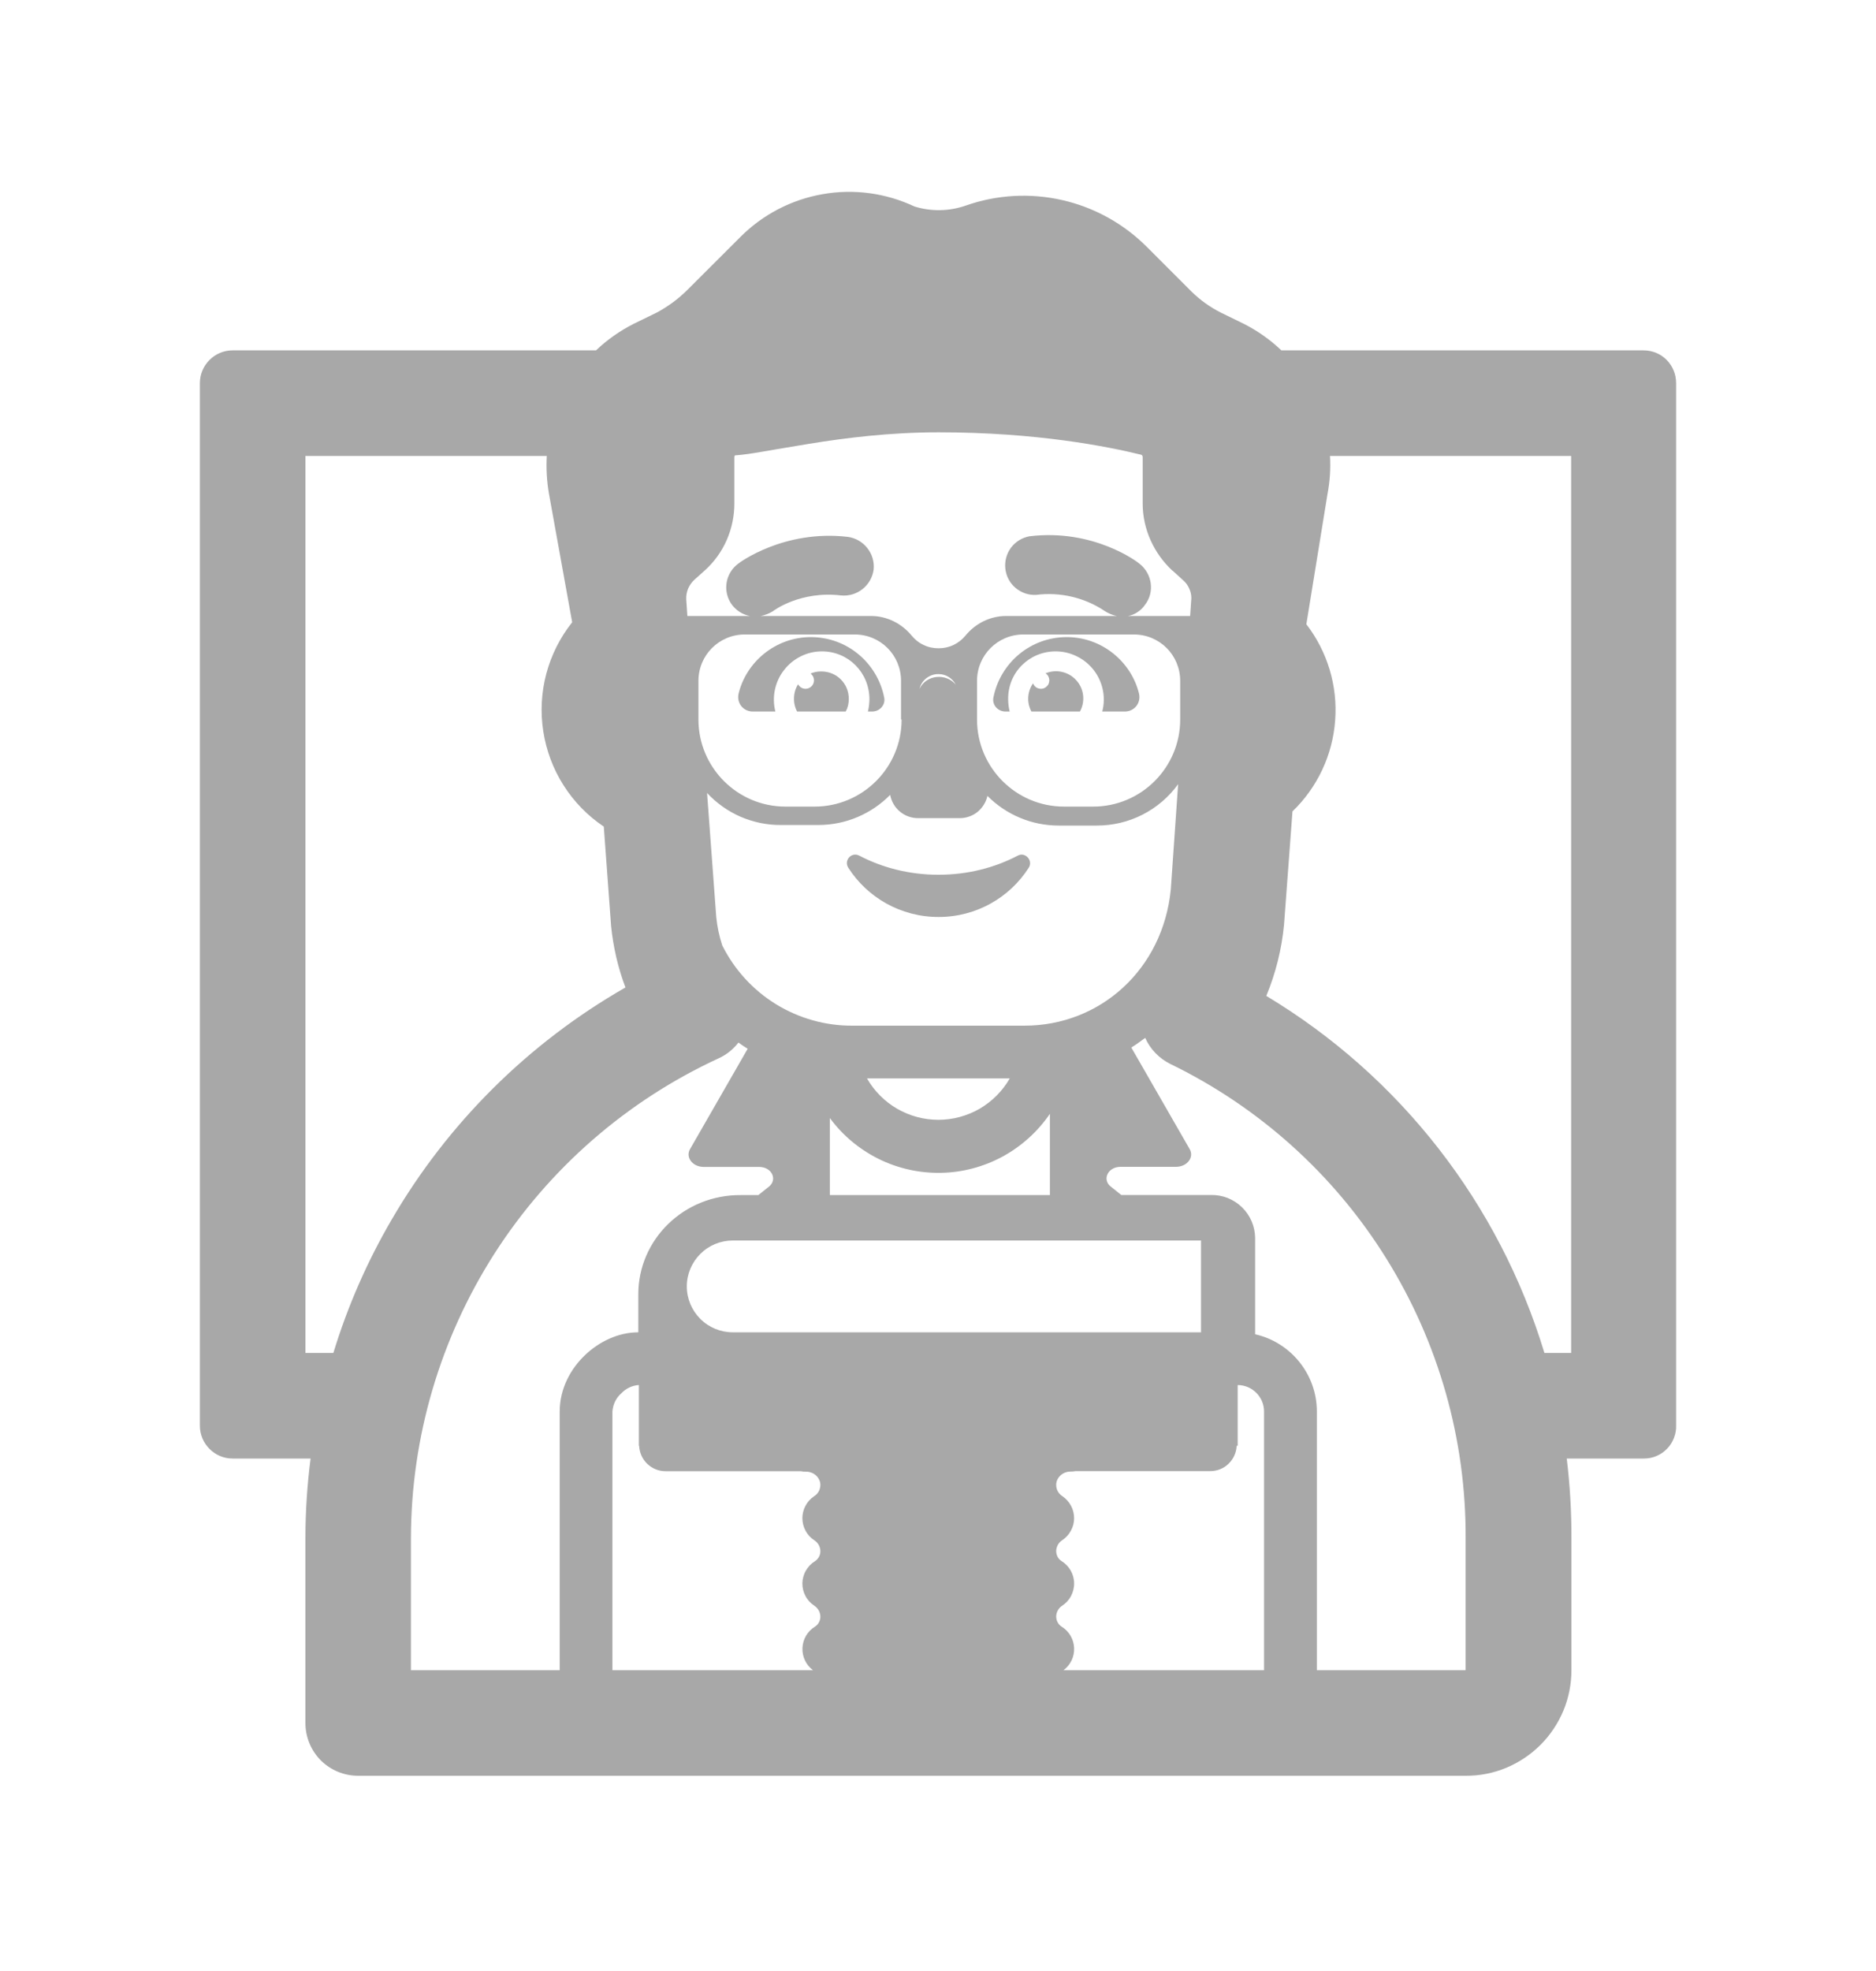 <svg width="20" height="21" viewBox="0 0 20 21" fill="none" xmlns="http://www.w3.org/2000/svg">
<path d="M9.162 9.117C9.409 9.246 9.696 9.32 10.006 9.32C10.315 9.32 10.602 9.246 10.849 9.117C10.928 9.072 11.018 9.168 10.967 9.246C10.765 9.561 10.411 9.77 10.006 9.77C9.601 9.77 9.246 9.561 9.044 9.246C8.993 9.168 9.077 9.072 9.162 9.117ZM7.874 7.39C7.958 7.047 8.273 6.788 8.644 6.788C9.032 6.788 9.353 7.064 9.426 7.43C9.443 7.508 9.381 7.581 9.297 7.581H9.253C9.263 7.539 9.268 7.496 9.269 7.452C9.269 7.165 9.044 6.94 8.762 6.94C8.684 6.94 8.607 6.958 8.537 6.993C8.467 7.028 8.405 7.078 8.358 7.14C8.31 7.201 8.277 7.273 8.261 7.35C8.245 7.427 8.247 7.506 8.266 7.581H8.026C7.924 7.581 7.851 7.491 7.874 7.39Z" fill="#A8A8A8"/>
<path d="M9.049 7.446C9.049 7.283 8.92 7.154 8.757 7.154C8.717 7.153 8.678 7.161 8.642 7.176C8.652 7.185 8.661 7.195 8.668 7.207C8.674 7.219 8.677 7.232 8.678 7.246C8.678 7.259 8.676 7.273 8.67 7.285C8.665 7.297 8.657 7.308 8.646 7.317C8.636 7.326 8.624 7.332 8.611 7.336C8.598 7.339 8.584 7.34 8.571 7.337C8.558 7.335 8.545 7.329 8.534 7.321C8.524 7.313 8.515 7.303 8.508 7.291C8.481 7.334 8.466 7.384 8.465 7.435C8.463 7.486 8.474 7.536 8.498 7.581H9.016C9.038 7.542 9.049 7.497 9.049 7.446ZM12.143 7.39C12.059 7.047 11.744 6.788 11.373 6.788C10.984 6.788 10.664 7.064 10.591 7.43C10.574 7.508 10.636 7.581 10.72 7.581H10.764C10.754 7.539 10.748 7.496 10.748 7.452C10.743 7.165 10.973 6.94 11.254 6.94C11.333 6.94 11.41 6.958 11.48 6.993C11.55 7.027 11.612 7.077 11.66 7.139C11.708 7.201 11.741 7.273 11.757 7.35C11.773 7.426 11.771 7.506 11.751 7.581H11.991C12.093 7.581 12.166 7.491 12.143 7.39Z" fill="#A8A8A8"/>
<path d="M11.146 7.174C11.202 7.151 11.263 7.145 11.322 7.159C11.381 7.172 11.434 7.203 11.474 7.248C11.515 7.292 11.54 7.349 11.547 7.408C11.554 7.468 11.542 7.529 11.513 7.581H10.996C10.971 7.534 10.959 7.482 10.962 7.429C10.965 7.376 10.983 7.324 11.013 7.281C11.018 7.294 11.026 7.306 11.036 7.315C11.047 7.325 11.059 7.332 11.073 7.335C11.087 7.339 11.101 7.34 11.115 7.337C11.129 7.334 11.142 7.328 11.153 7.319C11.164 7.31 11.173 7.299 11.179 7.286C11.184 7.273 11.187 7.259 11.187 7.245C11.186 7.231 11.182 7.217 11.175 7.204C11.168 7.192 11.158 7.181 11.146 7.174" fill="#A8A8A8"/>
<path fill-rule="evenodd" clip-rule="evenodd" d="M15.625 18.92H3.818C3.669 18.92 3.526 18.861 3.42 18.756C3.315 18.65 3.256 18.507 3.256 18.358V16.389C3.256 16.104 3.275 15.821 3.311 15.54H2.479C2.288 15.54 2.131 15.382 2.131 15.191V4.082C2.131 3.89 2.288 3.733 2.479 3.733H6.354C6.473 3.62 6.605 3.527 6.752 3.452L7.002 3.33C7.121 3.266 7.229 3.187 7.325 3.092L7.892 2.526C8.13 2.287 8.436 2.127 8.769 2.069C9.101 2.01 9.443 2.056 9.749 2.2C9.927 2.255 10.118 2.252 10.294 2.191C10.625 2.074 10.983 2.054 11.325 2.132C11.668 2.21 11.981 2.384 12.229 2.633L12.702 3.106C12.795 3.197 12.899 3.272 13.016 3.331L13.254 3.447L13.26 3.45C13.408 3.525 13.542 3.62 13.661 3.733H17.521C17.718 3.733 17.869 3.89 17.869 4.082V15.185C17.871 15.231 17.863 15.277 17.846 15.32C17.83 15.363 17.805 15.402 17.773 15.435C17.741 15.468 17.703 15.495 17.66 15.513C17.618 15.531 17.572 15.54 17.526 15.54H16.703C16.737 15.821 16.754 16.104 16.753 16.389V17.795C16.753 17.943 16.724 18.09 16.667 18.227C16.61 18.363 16.527 18.487 16.422 18.592C16.317 18.696 16.193 18.779 16.056 18.836C15.92 18.892 15.773 18.921 15.625 18.92ZM4.174 12.997C3.913 13.444 3.705 13.92 3.554 14.415H3.256V4.858H5.829C5.822 4.992 5.829 5.125 5.852 5.258L6.1 6.63C5.971 6.792 5.877 6.979 5.824 7.179C5.771 7.379 5.76 7.588 5.792 7.793C5.824 7.997 5.897 8.193 6.008 8.367C6.119 8.542 6.265 8.692 6.437 8.807L6.515 9.868C6.538 10.091 6.588 10.311 6.668 10.521C5.633 11.113 4.773 11.967 4.174 12.997ZM14.152 5.266C14.178 5.13 14.187 4.994 14.179 4.858H16.75V14.415H16.465C15.982 12.823 14.926 11.467 13.5 10.611C13.6 10.369 13.664 10.114 13.689 9.853L13.779 8.645C14.045 8.389 14.207 8.044 14.234 7.676C14.262 7.308 14.152 6.943 13.927 6.651L14.152 5.266ZM14.039 17.795H15.625V16.389C15.63 15.335 15.336 14.302 14.779 13.408C14.222 12.513 13.423 11.795 12.475 11.335C12.357 11.276 12.262 11.178 12.209 11.058C12.161 11.094 12.112 11.129 12.061 11.161L12.683 12.243C12.734 12.331 12.655 12.432 12.537 12.432H11.946C11.811 12.432 11.749 12.566 11.839 12.64L11.954 12.732H12.911C12.972 12.731 13.032 12.742 13.089 12.764C13.145 12.787 13.197 12.82 13.241 12.863C13.284 12.905 13.319 12.955 13.343 13.011C13.367 13.067 13.38 13.127 13.381 13.188V14.216C13.756 14.3 14.039 14.638 14.039 15.039V17.795ZM10.765 11.49C10.688 11.624 10.577 11.735 10.444 11.813C10.31 11.89 10.158 11.931 10.004 11.931C9.849 11.931 9.698 11.89 9.564 11.813C9.43 11.735 9.32 11.624 9.243 11.49H10.765ZM7.971 11.174C7.937 11.153 7.904 11.131 7.872 11.108L7.856 11.128C7.803 11.191 7.736 11.242 7.661 11.276C6.683 11.727 5.855 12.448 5.273 13.354C4.692 14.261 4.382 15.315 4.381 16.391V17.795H5.967V15.039C5.967 14.792 6.087 14.579 6.239 14.436C6.385 14.297 6.589 14.195 6.805 14.195V13.79C6.805 13.205 7.292 12.727 7.901 12.733H8.085L8.2 12.641C8.29 12.566 8.228 12.433 8.093 12.433H7.502C7.384 12.433 7.306 12.331 7.356 12.244L7.971 11.174ZM7.538 8.449L7.636 9.771C7.646 9.874 7.668 9.975 7.7 10.073C7.829 10.331 8.027 10.548 8.272 10.699C8.518 10.85 8.801 10.93 9.089 10.928H10.922C11.729 10.928 12.398 10.329 12.482 9.476L12.56 8.355C12.461 8.492 12.331 8.603 12.18 8.68C12.029 8.757 11.862 8.796 11.693 8.796H11.288C11.147 8.796 11.007 8.769 10.876 8.714C10.745 8.66 10.627 8.58 10.527 8.48C10.512 8.547 10.474 8.607 10.421 8.651C10.367 8.694 10.3 8.717 10.231 8.717H9.792C9.72 8.718 9.651 8.694 9.595 8.648C9.54 8.603 9.503 8.539 9.49 8.469C9.295 8.667 9.023 8.79 8.723 8.79H8.324C8.176 8.791 8.031 8.76 7.895 8.702C7.76 8.643 7.639 8.557 7.538 8.449M10.006 7.182C10.085 7.182 10.154 7.227 10.189 7.294C10.086 7.171 9.876 7.186 9.803 7.339C9.814 7.293 9.84 7.253 9.877 7.225C9.914 7.197 9.959 7.181 10.006 7.182ZM12.688 6.563H12.025C12.061 6.557 12.096 6.543 12.127 6.522C12.158 6.502 12.185 6.476 12.206 6.445C12.312 6.31 12.284 6.113 12.149 6.007C12.132 5.99 11.66 5.63 10.974 5.714C10.895 5.729 10.825 5.772 10.777 5.837C10.73 5.901 10.709 5.981 10.718 6.06C10.727 6.14 10.766 6.213 10.827 6.264C10.889 6.316 10.967 6.343 11.047 6.338C11.3 6.306 11.557 6.365 11.77 6.505L11.772 6.507C11.816 6.535 11.86 6.554 11.906 6.563H10.726C10.557 6.563 10.399 6.642 10.293 6.772C10.258 6.814 10.214 6.849 10.165 6.872C10.115 6.896 10.061 6.907 10.006 6.907C9.951 6.907 9.896 6.896 9.847 6.872C9.797 6.849 9.753 6.814 9.719 6.772C9.612 6.642 9.454 6.563 9.286 6.563H8.11C8.156 6.554 8.2 6.537 8.239 6.513C8.251 6.502 8.537 6.293 8.965 6.344C9.139 6.361 9.291 6.237 9.314 6.068C9.322 5.986 9.298 5.904 9.246 5.839C9.195 5.774 9.12 5.731 9.038 5.72C8.357 5.641 7.879 5.995 7.862 6.012C7.815 6.049 7.78 6.098 7.76 6.155C7.74 6.211 7.737 6.272 7.751 6.331C7.765 6.389 7.795 6.442 7.839 6.483C7.882 6.524 7.936 6.552 7.995 6.563H7.328L7.316 6.386C7.314 6.347 7.321 6.308 7.336 6.271C7.352 6.235 7.375 6.202 7.404 6.176L7.51 6.081C7.718 5.896 7.829 5.633 7.829 5.365V4.87C7.829 4.864 7.831 4.858 7.834 4.853L7.836 4.852C7.923 4.846 8.027 4.83 8.13 4.812L8.294 4.784C8.394 4.767 8.506 4.748 8.629 4.728C9.011 4.666 9.487 4.606 10.006 4.606C11.057 4.606 11.816 4.759 12.166 4.845C12.17 4.846 12.174 4.849 12.177 4.853C12.181 4.858 12.182 4.864 12.182 4.87V5.365C12.182 5.638 12.302 5.897 12.498 6.079L12.501 6.08L12.612 6.181C12.64 6.205 12.662 6.234 12.677 6.268C12.693 6.301 12.701 6.337 12.701 6.373L12.688 6.563ZM13.476 17.795V15.038C13.476 14.884 13.349 14.757 13.195 14.757V15.404H13.184C13.181 15.476 13.15 15.545 13.098 15.595C13.046 15.646 12.976 15.674 12.903 15.674H11.468C11.45 15.677 11.431 15.679 11.412 15.679C11.324 15.679 11.262 15.748 11.26 15.816V15.819C11.26 15.844 11.265 15.867 11.277 15.889C11.289 15.91 11.305 15.928 11.326 15.941C11.364 15.967 11.396 16.002 11.418 16.043C11.44 16.084 11.451 16.13 11.451 16.177C11.451 16.223 11.439 16.269 11.416 16.31C11.394 16.351 11.362 16.385 11.323 16.411C11.304 16.423 11.289 16.44 11.278 16.459C11.267 16.479 11.261 16.501 11.26 16.523C11.26 16.574 11.284 16.612 11.318 16.633C11.358 16.658 11.392 16.693 11.415 16.734C11.438 16.775 11.451 16.822 11.451 16.869C11.452 16.916 11.44 16.963 11.418 17.005C11.396 17.047 11.363 17.082 11.324 17.108C11.305 17.12 11.289 17.137 11.278 17.157C11.267 17.176 11.261 17.198 11.26 17.221C11.26 17.271 11.284 17.309 11.318 17.331C11.357 17.355 11.389 17.388 11.413 17.428C11.436 17.467 11.449 17.512 11.451 17.558C11.453 17.604 11.444 17.649 11.424 17.691C11.404 17.732 11.375 17.768 11.338 17.795H13.476ZM6.811 14.758L6.805 14.757C6.737 14.763 6.673 14.794 6.626 14.843C6.597 14.868 6.574 14.898 6.558 14.931C6.541 14.965 6.532 15.001 6.529 15.039V17.795H8.667C8.631 17.768 8.601 17.732 8.582 17.691C8.562 17.649 8.553 17.604 8.555 17.558C8.557 17.512 8.57 17.468 8.593 17.428C8.616 17.389 8.649 17.355 8.688 17.331C8.706 17.32 8.721 17.304 8.731 17.284C8.742 17.265 8.746 17.243 8.746 17.222C8.745 17.199 8.739 17.177 8.728 17.158C8.717 17.138 8.701 17.122 8.683 17.109C8.643 17.083 8.61 17.048 8.588 17.006C8.565 16.964 8.554 16.918 8.554 16.87C8.555 16.823 8.567 16.776 8.591 16.735C8.614 16.694 8.647 16.659 8.688 16.634C8.706 16.622 8.721 16.606 8.731 16.587C8.742 16.568 8.746 16.546 8.746 16.524C8.745 16.502 8.739 16.48 8.728 16.46C8.717 16.441 8.701 16.424 8.683 16.412C8.643 16.386 8.611 16.352 8.589 16.311C8.566 16.27 8.555 16.224 8.554 16.177C8.554 16.131 8.565 16.085 8.587 16.044C8.609 16.002 8.641 15.967 8.68 15.941C8.7 15.929 8.717 15.911 8.729 15.889C8.74 15.868 8.746 15.844 8.746 15.82V15.817C8.744 15.749 8.682 15.68 8.594 15.68C8.575 15.681 8.556 15.679 8.537 15.675H7.095C7.023 15.675 6.953 15.647 6.9 15.596C6.848 15.546 6.817 15.477 6.814 15.405H6.811V14.758ZM11.193 12.733H8.847V11.912C8.983 12.097 9.162 12.246 9.368 12.348C9.574 12.45 9.802 12.5 10.031 12.496C10.261 12.492 10.486 12.432 10.688 12.323C10.89 12.213 11.063 12.057 11.193 11.867V12.733ZM12.804 13.217H7.812C7.682 13.217 7.558 13.268 7.466 13.36C7.374 13.452 7.322 13.576 7.322 13.706C7.322 13.836 7.374 13.96 7.466 14.052C7.558 14.144 7.682 14.195 7.812 14.195H12.804V13.217ZM8.684 8.594C9.196 8.594 9.612 8.178 9.612 7.666H9.606V7.255C9.606 6.98 9.387 6.76 9.111 6.76H7.941C7.666 6.76 7.446 6.98 7.446 7.255V7.666C7.446 8.178 7.862 8.594 8.374 8.594H8.684ZM11.654 8.594C12.166 8.594 12.582 8.178 12.582 7.666V7.255C12.582 6.98 12.363 6.76 12.087 6.76H10.911C10.636 6.76 10.416 6.98 10.416 7.255V7.666C10.416 8.178 10.832 8.594 11.344 8.594H11.654Z" fill="#A8A8A8"/>
</svg>
